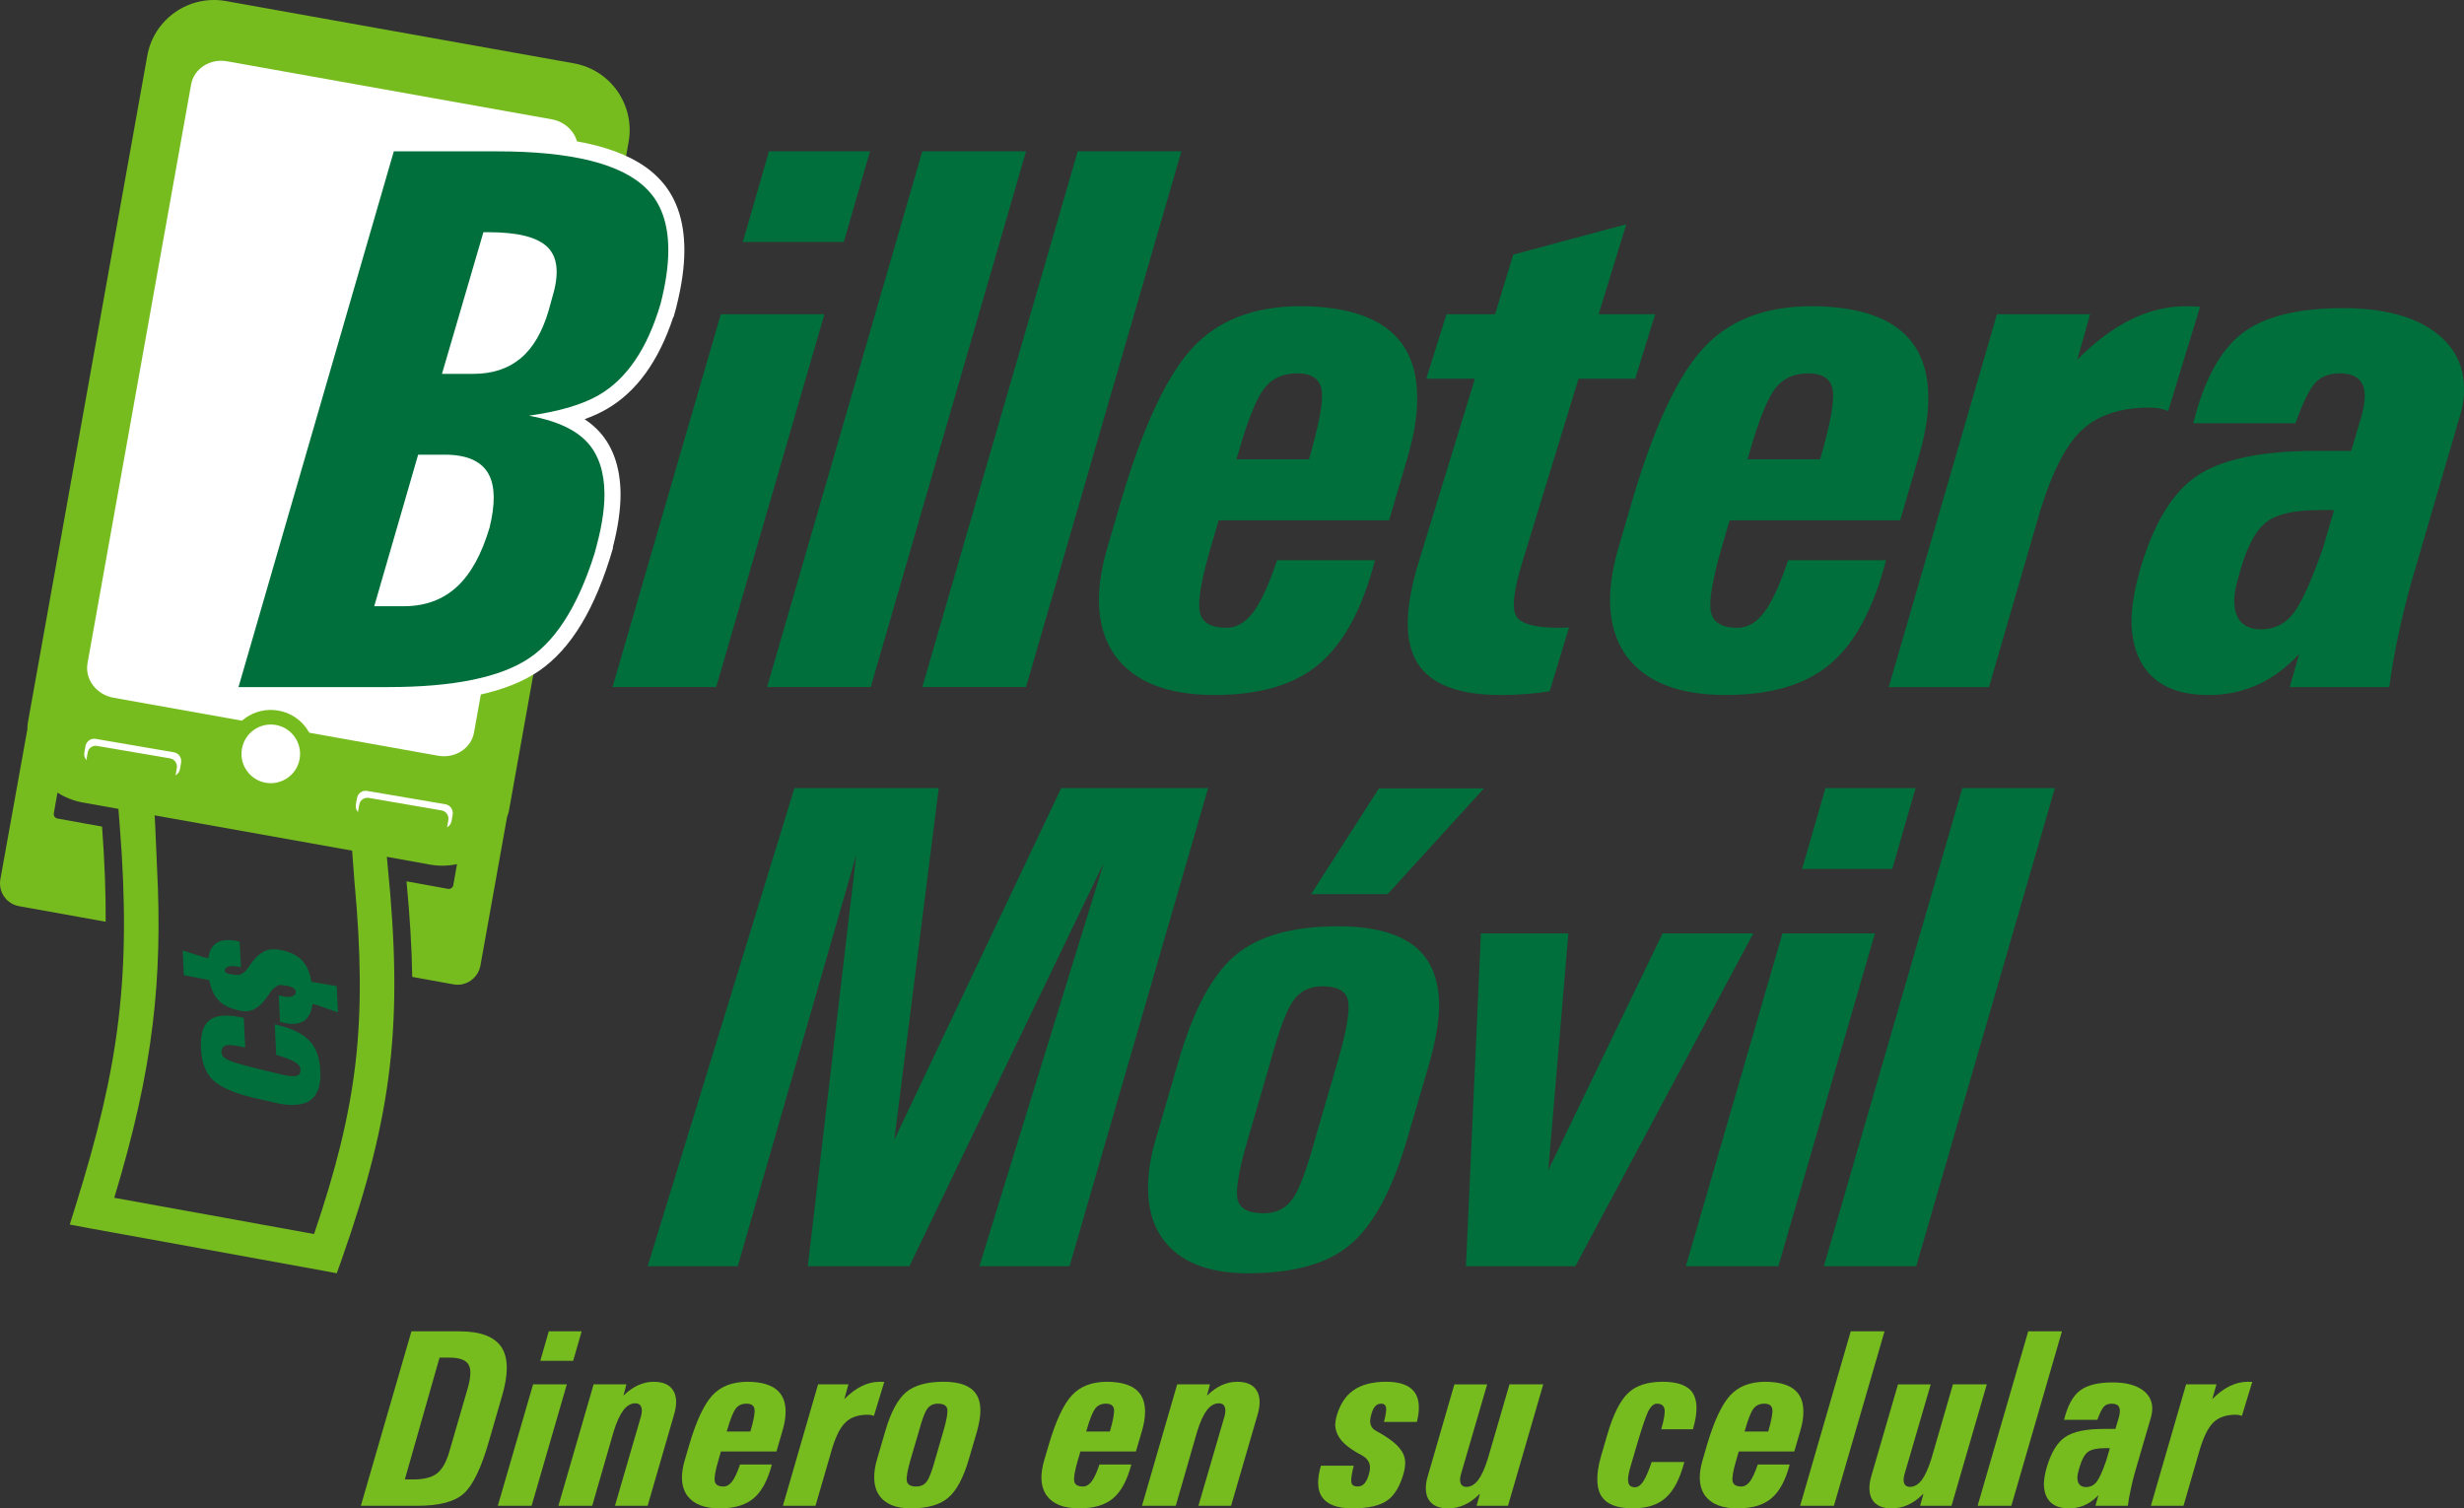 <svg xmlns="http://www.w3.org/2000/svg" width="400" height="244.863"><rect width="100%" height="100%" fill="#333333" stroke="none"/><path d="M57.546 143.146c1.056 11.425 1.182 20.545.167 29.41-1.03 8.79-3.202 17.397-6.73 27.77-5.706-1.042-11.42-2.07-17.138-3.113-5.095-.922-10.2-1.854-15.296-2.77 3.106-10.302 5.146-19.14 6.242-28.204.974-8.065 1.186-16.24.684-25.735-.11-2.29-.19-4.593-.297-6.88-.01-.21-.053-.7-.08-1.267l32.066 5.73.38 5.058zm35.6-132.866L36.682.176c-5.978-1.08-11.722 2.91-12.775 8.89L4.492 117.49c-.045.307-.03.6-.048.904L.058 142.742c-.36 2.04.984 3.984 3.017 4.355l14.08 2.532c.032-4.8-.178-9.872-.586-15.444l-7.24-1.31c-.395-.064-.666-.452-.592-.863l.592-3.345c1.212.778 2.59 1.324 4.086 1.607l5.808 1.034.22 2.81c.96 12.136.93 21.91-.213 31.42-1.14 9.538-3.42 18.886-6.97 30.252l-.933 3 3.123.585c6.13 1.105 12.263 2.227 18.408 3.338 6.495 1.186 12.987 2.363 19.477 3.544l2.333.437.81-2.268c4.158-11.805 6.64-21.373 7.786-31.208 1.146-9.878.94-19.93-.333-32.708l-.134-1.42 7.077 1.275c1.49.26 2.945.21 4.32-.09l-.61 3.425c-.073.41-.467.67-.872.59l-6.72-1.218c.536 5.637.857 10.74.93 15.512l6.695 1.21c2.037.387 3.984-1.004 4.37-3.025l4.32-24.11c.123-.4.28-.778.34-1.2L102.044 23.05c1.067-5.99-2.908-11.712-8.896-12.77" fill="#77bc1f"/><path d="M28.226 122.12l-12.688-2.175c-.796-.143-1.524.397-1.66 1.167l-.19 1.075c-.073.456.07.896.36 1.21 0-.084.004-.155.01-.226l.18-1.01c.107-.722.8-1.198 1.535-1.07l11.842 2.02c.72.132 1.205.817 1.09 1.547l-.165.998c-.03.08-.046.13-.074.216.383-.215.677-.567.756-1.023l.178-1.068c.13-.783-.387-1.52-1.174-1.66M72.312 130.56l-12.697-2.165c-.787-.142-1.536.38-1.655 1.165l-.195 1.06c-.064.464.074.904.355 1.222 0-.083.014-.157.014-.228l.19-.998c.12-.73.81-1.21 1.545-1.09l11.815 2.033c.732.123 1.22.813 1.1 1.542l-.168 1c-.02.073-.03.137-.065.206.383-.207.678-.573.756-1.006l.18-1.082c.122-.78-.394-1.524-1.176-1.66" fill="#fff"/><path d="M52 173.81c.135 2.38-.436 4.007-1.696 4.848-.606.426-1.448.645-2.44.706-.988.057-2.17-.092-3.544-.432l-3.31-.763c-3.075-.736-5.224-1.685-6.42-2.823-1.193-1.14-1.86-2.87-1.966-5.176-.12-2.302.38-3.83 1.5-4.637.554-.385 1.305-.613 2.213-.666.913-.042 2.007.1 3.238.37l.233 4.822c-1.488-.364-2.5-.493-3.062-.364-.544.14-.818.525-.782 1.212.043.497.49.93 1.372 1.308.863.34 2.674.837 5.373 1.488l3.32.803c.99.224 1.695.262 2.14.13.45-.14.658-.493.598-1.045-.01-.45-.316-.844-.92-1.207-.618-.36-1.607-.733-3.005-1.137L44.6 166.3c2.557.543 4.4 1.406 5.542 2.554 1.132 1.125 1.772 2.784 1.857 4.957M54.867 164.344l-3.5-1.212-.63-.152c-.153 1.16-.536 2-1.142 2.555-.488.402-1.092.63-1.843.66-.66.04-1.42-.07-2.29-.327l-.213-4.286c.99.26 1.734.335 2.143.176.435-.162.637-.397.637-.733-.02-.302-.195-.544-.558-.713-.333-.195-.878-.31-1.57-.383-.418-.103-.798-.012-1.138.278-.352.21-.697.546-1 1.07-.835 1.252-1.57 2.058-2.276 2.41-.37.288-.825.442-1.41.464-.423.033-.934-.022-1.48-.16-1.634-.373-2.832-1.096-3.562-2.142-.504-.694-.85-1.604-1.072-2.745l-4.116-.8-.187-4.007 3.524 1.126.618.136c.166-1.044.52-1.804 1.103-2.28.464-.416 1.08-.637 1.866-.668.624-.04 1.34.03 2.134.254l.214 4.146c-1.008-.213-1.69-.237-2.078-.09-.373.162-.54.38-.54.642.012.212.14.347.428.437.29.12.71.21 1.265.24.433.092.822.016 1.155-.224.326-.164.62-.464.906-.892.88-1.345 1.69-2.19 2.446-2.555.42-.282.927-.44 1.522-.465.523-.033 1.098.04 1.78.214 1.58.368 2.768 1.083 3.5 2.17.51.734.87 1.685 1.043 2.893l4.113.703.21 4.258z" fill="#006f3b"/><path d="M18.408 113.263c-2.77-.504-4.655-3.005-4.205-5.574l16.82-93.965c.456-2.584 3.083-4.28 5.86-3.77l52.693 9.416c2.776.505 4.645 3 4.188 5.564l-16.81 93.97c-.468 2.59-3.073 4.27-5.853 3.774l-52.692-9.415z" fill="#fff"/><path d="M38.108 121.324c.59-3.233 3.664-5.377 6.892-4.802 3.23.568 5.382 3.678 4.807 6.902-.563 3.228-3.668 5.38-6.897 4.81-3.226-.58-5.39-3.68-4.802-6.91" fill="#fff"/><path d="M38.108 121.324c.59-3.233 3.664-5.377 6.892-4.802 3.23.568 5.382 3.678 4.807 6.902-.563 3.228-3.668 5.38-6.897 4.81-3.226-.58-5.39-3.68-4.802-6.91z" fill="none" stroke="#77bc1f" stroke-width="2.373" stroke-miterlimit="10"/><path d="M76.846 59.385c2.82 0 5.06-.727 6.847-2.232 1.802-1.505 3.195-3.92 4.14-7.184l.607-2.21c.96-3.204.8-5.45-.463-6.7-.937-.936-3.174-2.044-8.525-2.06L73.49 59.385h3.356zM65.55 97.105c3.13 0 5.755-.96 7.792-2.856 2.04-1.913 3.687-4.934 4.885-8.985.833-3.41.833-5.99-.014-7.61-.9-1.712-2.872-2.544-6.024-2.544h-3.327L62.49 97.105h3.06zM36.98 112.84l25.968-89.58H80.64c12.63 0 20.876 2.102 25.205 6.426 2.617 2.565 3.95 6.236 3.95 10.902 0 2.603-.417 5.563-1.235 8.8l.01.003-.48 1.728-.05-.013c-2.245 6.787-5.658 11.533-10.163 14.15-1.738 1.006-3.842 1.82-6.374 2.465 2.07.866 3.713 1.973 4.904 3.317 1.976 2.217 2.993 5.283 3.03 9.11 0 2.466-.41 5.27-1.218 8.374l.058.02c-2.73 9.437-6.606 15.93-11.523 19.296-4.916 3.363-12.706 5-23.82 5H36.98z" fill="#006f3b"/><path d="M69.845 76.417h2.344c2.585 0 4.22.62 4.868 1.85.475.902.84 2.802-.098 6.682-1.127 3.795-2.648 6.603-4.514 8.348C70.64 94.98 68.38 95.8 65.55 95.8h-1.323l5.618-19.383zm5.387-18.337l5.194-17.758c4.424.133 6.046 1.08 6.626 1.66 1.12 1.107.696 3.534.145 5.38l-.628 2.274c-.864 2.98-2.114 5.183-3.71 6.514-1.55 1.3-3.513 1.93-6.014 1.93h-1.614zm5.408-36.123H61.97l-.548 1.883-25.212 86.97-.967 3.337H62.936c11.383 0 19.414-1.714 24.556-5.23 5.242-3.592 9.18-10.137 12.038-20.012l-.054-.017c.848-3.245 1.264-6.114 1.264-8.722-.038-4.177-1.167-7.532-3.36-9.995-.693-.78-1.518-1.49-2.476-2.124 1.346-.485 2.546-1.036 3.62-1.657 4.815-2.797 8.433-7.81 10.772-14.92l.048.013c.107-.373.212-.744.31-1.11l.173-.632h-.012c.86-3.4 1.283-6.45 1.283-9.15 0-5.03-1.462-9.014-4.348-11.843-4.57-4.562-13.113-6.79-26.11-6.79m26.493 27.732c-.093.353-.192.712-.297 1.073l.297-1.074m.18-.646l-.18.645c.03-.108.06-.215.086-.325.03-.107.063-.214.094-.32M60.754 98.41h4.795c3.477 0 6.382-1.065 8.68-3.207 2.23-2.085 3.983-5.278 5.25-9.574-.024.092-.045.187-.07.284l-.313 1.156c.112-.395.217-.78.314-1.156l.17-.632c-.03.116-.064.23-.1.347.93-3.795.894-6.655-.114-8.58-1.13-2.152-3.518-3.24-7.177-3.24h-4.306l-7.13 24.6M71.75 60.69h5.096c3.117 0 5.675-.848 7.688-2.536 2.007-1.678 3.528-4.29 4.553-7.823l.613-2.22c1.103-3.697.837-6.352-.803-7.978-1.633-1.626-4.83-2.437-9.567-2.437h-.855L71.75 60.69m8.89-36.122c12.158 0 20.248 2.013 24.285 6.043 2.384 2.338 3.566 5.663 3.566 9.98 0 2.597-.427 5.518-1.27 8.775-2.13 7.21-5.47 12.134-10.003 14.766-2.712 1.57-6.502 2.67-11.342 3.343 4.472.818 7.665 2.3 9.557 4.432 1.76 1.975 2.667 4.738 2.698 8.26 0 2.797-.55 6.05-1.67 9.798l.562-1.783c-2.662 9.2-6.335 15.388-11.002 18.583-4.66 3.186-12.357 4.772-23.084 4.772h-24.22L63.93 24.568h16.71" fill="#fff"/><path d="M124.83 24.566h16.402l-4.253 14.72h-16.392l4.243-14.72zm-7.813 26.44H133.832l-17.566 60.528H99.434l17.583-60.53zM149.726 24.566h16.836l-25.21 86.968h-16.826l25.2-86.968zM174.954 24.566h16.832l-25.223 86.968h-16.837l25.228-86.968zM212.485 74.558l.066-.185c1.59-5.504 2.28-9.176 2.006-11.005-.262-1.82-1.59-2.755-3.973-2.755-2.39 0-4.213.865-5.45 2.575-1.266 1.697-2.647 5.22-4.176 10.567l-.247.803h11.775zm-15.29 38.266c-7.625 0-13.017-2.11-16.143-6.345-1.755-2.47-2.66-5.486-2.66-9.06 0-2.555.466-5.38 1.37-8.505l2.215-7.588c3.542-11.994 7.39-20.26 11.553-24.798 4.17-4.547 10.06-6.824 17.67-6.824h-.315c8.263 0 13.848 2.075 16.77 6.17 1.604 2.257 2.403 5.14 2.403 8.633.036 2.87-.494 6.157-1.602 9.863l-2.953 10.1h-27.67l-1.3 4.442c-1.53 5.218-2.11 8.694-1.757 10.417.34 1.724 1.79 2.585 4.327 2.585 1.607 0 3.06-.837 4.338-2.52 1.26-1.688 2.562-4.508 3.87-8.45h15.9c-2.043 7.89-5.096 13.53-9.123 16.892-3.934 3.322-9.566 4.984-16.89 4.984M251.57 112.214c-2.55.406-5.172.61-7.9.61-6.893 0-11.417-1.73-13.575-5.208-2.17-3.464-2.08-8.984.266-16.554l9.07-29.578h-7.897l3.283-10.477h7.886l2.955-9.676 18.35-4.925-4.486 14.602h9.175l-3.25 10.477h-9.193l-9.064 29.578c-1.44 4.643-1.793 7.615-1.075 8.915.718 1.29 3.107 1.94 7.175 1.94l1.42-.06-3.14 10.357zM295.448 74.558l.07-.185c1.606-5.504 2.283-9.176 2.015-11.005-.274-1.82-1.61-2.755-3.99-2.755-2.377 0-4.205.865-5.45 2.575-1.25 1.697-2.654 5.22-4.163 10.567l-.25.803h11.768zm-15.265 38.266c-7.657 0-13.044-2.11-16.16-6.345-1.77-2.47-2.654-5.486-2.654-9.06 0-2.555.462-5.38 1.366-8.505l2.218-7.588c3.53-11.994 7.374-20.26 11.556-24.798 4.163-4.547 10.054-6.824 17.656-6.824h-.304c8.256 0 13.836 2.075 16.758 6.17 1.604 2.257 2.417 5.14 2.417 8.633.022 2.87-.508 6.157-1.628 9.863l-2.942 10.1h-27.69l-1.294 4.442c-1.507 5.218-2.087 8.694-1.74 10.417.347 1.724 1.792 2.585 4.35 2.585 1.586 0 3.04-.837 4.303-2.52 1.274-1.688 2.56-4.508 3.89-8.45h15.89c-2.047 7.89-5.088 13.53-9.125 16.892-3.936 3.322-9.575 4.984-16.87 4.984M324.178 51.007H339.305l-2.085 7.39c5.74-5.826 11.668-8.724 17.773-8.69l2.168.068-5.184 16.948c-.894-.366-1.945-.55-3.136-.55-4.963 0-8.78 1.392-11.427 4.187-2.65 2.794-4.967 7.87-6.99 15.23l-7.536 25.946h-16.275l17.566-60.53zM378.902 82.81h-2.465c-3.958 0-6.756.624-8.444 1.884-1.69 1.243-3.088 3.766-4.2 7.548l-.545 1.91c-.7 2.505-.728 4.46-.065 5.883.657 1.426 1.943 2.13 3.876 2.13 2.193 0 3.947-.885 5.28-2.646 1.34-1.77 2.927-5.305 4.784-10.604l1.778-6.105zm-20.383 30.015c-5.347 0-8.985-1.788-10.97-5.36-.98-1.84-1.512-4.07-1.533-6.658.02-2.384.494-5.116 1.364-8.192 2.155-7.53 5.25-12.635 9.256-15.353 4.018-2.703 10.465-4.067 19.326-4.067h5.73l1.668-5.668c.66-2.34.708-4.067.116-5.206-.56-1.128-1.776-1.706-3.627-1.706-1.768 0-3.116.533-4.036 1.574-.936 1.053-1.985 3.223-3.176 6.516h-16.584c1.733-6.987 4.372-11.84 7.92-14.58 3.558-2.736 9.018-4.103 16.37-4.103 7.18 0 12.558 1.6 16.077 4.81 2.395 2.225 3.572 4.954 3.572 8.202.054 1.355-.157 2.855-.657 4.495l-7.78 26.624c-.816 2.885-1.558 5.847-2.21 8.906-.65 3.065-1.154 5.89-1.473 8.478h-16.168l1.543-5.37-.86.867c-3.91 3.867-8.53 5.795-13.868 5.795M119.77 205.545H105.14l23.824-77.605h23.43l-7.233 57.246h-.058l27.168-57.246h23.851l-22.493 77.605h-14.639l20.202-65.507h.005l-31.566 65.507H131.136l7.888-66.943h.03l-19.286 66.943zM212.84 145.147l11.007-17.155H240.9l-15.63 17.155h-12.43zm-2.99 49.453c1.11-1.58 2.317-4.843 3.662-9.788l3.628-12.438c1.434-4.91 2.002-8.185 1.724-9.823-.264-1.618-1.664-2.443-4.208-2.443-2.052 0-3.645.8-4.748 2.387-1.098 1.605-2.334 4.893-3.675 9.88l-3.623 12.438c-1.43 4.864-2.018 8.12-1.738 9.726.283 1.612 1.695 2.418 4.258 2.418 2.068 0 3.625-.785 4.72-2.356m-21.262 6.276c-1.502-2.213-2.234-4.893-2.206-8.038-.028-2.382.374-5.063 1.275-8.026l3.62-12.438c2.418-8.358 5.49-14.1 9.227-17.266 3.713-3.15 9.276-4.74 16.684-4.74 7.21 0 12.043 1.804 14.463 5.405 1.276 1.898 1.94 4.35 1.977 7.358-.036 2.642-.547 5.73-1.53 9.244l-3.638 12.438c-2.412 8.312-5.498 14.06-9.242 17.203-3.668 3.128-9.21 4.68-16.608 4.68-6.68 0-11.354-1.937-14.022-5.82M240.412 151.523h14.19l-3.257 38.5h-.033l18.588-38.5H284.625l-28.884 54.023H237.98l2.432-54.023zM296.337 127.94h14.637l-3.79 13.128h-14.64l3.793-13.128zm-6.98 23.585h15.012l-15.67 54.02h-15.021l15.68-54.02zM318.557 127.94h15.025l-22.5 77.605H296.08l22.477-77.605z" fill="#006f3b"/><path d="M65.72 240.165h1.412c1.716 0 2.985-.333 3.827-.992.833-.65 1.51-1.844 2.006-3.6l2.957-10.186c.525-1.828.585-3.126.135-3.868-.435-.752-1.47-1.13-3.092-1.13h-1.612l-5.635 19.775zm1.07-24.044h7.804c3.397 0 5.668.86 6.81 2.568.58.88.87 2.01.862 3.393 0 1.296-.26 2.813-.764 4.527l-2.13 7.353c-1.245 4.34-2.608 7.175-4.096 8.494-1.455 1.33-3.963 1.983-7.524 1.983H58.58l8.21-28.316zM89.086 216.12h5.337l-1.38 4.785H87.71l1.376-4.786zm-2.546 8.608H92.016L86.3 244.436h-5.485l5.725-19.708zM96.367 224.728h5.316l-.473 1.855.057-.072c1.502-1.465 3.124-2.2 4.87-2.2 1.503 0 2.566.468 3.144 1.405.586.934.636 2.24.146 3.915l-4.294 14.806H99.83l4.225-14.516c.18-.677.19-1.18.03-1.552-.158-.385-.48-.566-.945-.566-.723 0-1.37.374-1.942 1.12-.57.758-1.094 1.902-1.58 3.454l-3.48 12.06H90.652l5.714-19.708zM121.805 232.386l.022-.045c.525-1.794.746-2.997.656-3.592-.09-.587-.523-.886-1.3-.886-.766 0-1.358.273-1.772.832-.403.55-.86 1.702-1.363 3.44l-.074.252h3.832zm-4.97 12.476c-2.49 0-4.246-.69-5.266-2.07-.572-.804-.862-1.788-.862-2.95 0-.82.152-1.75.445-2.778l.722-2.458c1.144-3.908 2.404-6.6 3.76-8.08 1.366-1.48 3.277-2.218 5.745-2.218h-.098c2.694 0 4.515.67 5.456 2.006.533.735.792 1.67.792 2.812.017.942-.162 2.005-.528 3.215l-.953 3.288h-9.018l-.41 1.436c-.506 1.707-.693 2.836-.582 3.405.11.56.583.838 1.413.838.52 0 .99-.27 1.41-.823.41-.55.838-1.464 1.27-2.746h5.17c-.67 2.567-1.653 4.395-2.972 5.498-1.285 1.09-3.116 1.624-5.496 1.624M132.805 224.728h4.923l-.668 2.406c1.864-1.892 3.792-2.838 5.782-2.824l.708.017-1.683 5.522c-.29-.117-.637-.19-1.032-.19-1.607 0-2.855.462-3.706 1.375-.878.91-1.637 2.558-2.29 4.957l-2.454 8.444h-5.288l5.707-19.708zM150.485 240.45c.405-.59.85-1.77 1.34-3.582l1.318-4.53c.526-1.792.735-2.995.64-3.586-.1-.59-.614-.89-1.543-.89-.75 0-1.334.3-1.738.875-.395.57-.846 1.78-1.33 3.602l-1.333 4.528c-.516 1.783-.735 2.964-.626 3.56.1.59.614.88 1.546.88.748 0 1.328-.282 1.725-.858m-7.764 2.285c-.543-.804-.807-1.774-.8-2.938-.007-.86.143-1.84.464-2.93l1.326-4.528c.882-3.054 2.007-5.148 3.357-6.313 1.364-1.14 3.395-1.72 6.102-1.72 2.636 0 4.397.655 5.272 1.963.47.696.714 1.597.716 2.695-.002.963-.195 2.083-.547 3.374l-1.328 4.528c-.884 3.047-2.01 5.147-3.376 6.288-1.336 1.138-3.36 1.707-6.067 1.707-2.433 0-4.142-.706-5.12-2.128M180.17 232.386l.022-.045c.518-1.794.725-2.997.65-3.592-.1-.587-.524-.886-1.302-.886-.777 0-1.36.273-1.778.832-.397.55-.853 1.702-1.357 3.44l-.08.252h3.845zm-4.982 12.476c-2.487 0-4.244-.69-5.264-2.07-.57-.804-.86-1.788-.86-2.95 0-.82.147-1.75.444-2.778l.725-2.458c1.148-3.908 2.396-6.6 3.76-8.08 1.35-1.48 3.275-2.218 5.747-2.218h-.102c2.708 0 4.517.67 5.465 2.006.523.735.778 1.67.778 2.812.02.942-.16 2.005-.513 3.215l-.967 3.288h-9.013l-.418 1.436c-.505 1.707-.688 2.836-.58 3.405.115.56.586.838 1.42.838.516 0 .994-.27 1.408-.823.41-.55.837-1.464 1.262-2.746h5.178c-.678 2.567-1.655 4.395-2.974 5.498-1.282 1.09-3.117 1.624-5.496 1.624M191.1 224.728h5.316l-.48 1.855.064-.072c1.493-1.465 3.114-2.2 4.86-2.2 1.513 0 2.56.468 3.142 1.405.582.934.637 2.24.157 3.915l-4.31 14.806h-5.298l4.232-14.516c.18-.677.192-1.18.03-1.552-.154-.385-.468-.566-.943-.566-.722 0-1.376.374-1.944 1.12-.573.758-1.1 1.902-1.58 3.454l-3.476 12.06h-5.48l5.71-19.708zM224.674 230.828c.29-1.17.41-1.94.336-2.356-.088-.407-.352-.61-.81-.61-.408 0-.748.16-1.028.507-.255.323-.47.832-.628 1.523-.152.588-.152 1.096 0 1.48.145.396.452.707.908.943 2.012 1.096 3.33 2.116 3.97 3.074.464.606.7 1.33.7 2.144-.012.41-.074.846-.174 1.31-.58 2.244-1.48 3.816-2.7 4.702-1.232.885-3.125 1.315-5.694 1.315-2.368 0-3.978-.565-4.855-1.727-.472-.63-.707-1.453-.72-2.45.013-.822.158-1.73.458-2.747h5.315c-.344 1.414-.466 2.34-.37 2.748.09.416.434.623 1.048.623.443 0 .82-.174 1.118-.54.302-.36.547-.922.737-1.678.174-.68.152-1.26-.066-1.713-.196-.46-.6-.85-1.204-1.165-1.74-.913-2.927-1.842-3.576-2.805-.44-.668-.666-1.372-.685-2.14.02-.366.07-.75.164-1.145.518-1.97 1.42-3.438 2.748-4.394 1.326-.948 3.114-1.42 5.358-1.42 2.223 0 3.74.548 4.555 1.622.503.66.75 1.51.75 2.55.012.698-.095 1.482-.32 2.348h-5.336zM237.176 239.282c-.19.653-.202 1.17-.05 1.533.152.378.46.556.93.556.71 0 1.343-.374 1.91-1.114.562-.753 1.083-1.913 1.563-3.46l3.517-12.068h5.48l-5.722 19.708h-5.096l.547-1.964-.2.185c-1.49 1.472-3.147 2.204-4.978 2.204-1.508 0-2.554-.465-3.146-1.41-.302-.493-.464-1.11-.464-1.812-.01-.62.095-1.308.328-2.057l4.306-14.852H241.42l-4.244 14.554zM273.432 237.334c-.713 2.72-1.72 4.652-3.02 5.8-1.264 1.16-3.07 1.726-5.396 1.726-2.565 0-4.265-.696-5.106-2.085-.412-.69-.61-1.57-.61-2.65 0-1.058.198-2.306.61-3.757l1.027-3.51c.948-3.25 2.07-5.485 3.363-6.71 1.28-1.23 3.158-1.84 5.632-1.84 2.48 0 4.115.626 4.886 1.85.38.62.59 1.426.594 2.4-.005.978-.195 2.13-.582 3.462h-5.152c.464-1.588.647-2.68.537-3.27-.114-.59-.523-.888-1.24-.888-.533 0-1.018.454-1.475 1.382-.406.913-1.043 2.8-1.885 5.68l-1.024 3.513c-.285 1.036-.37 1.787-.24 2.277.124.48.476.718 1.063.718.492 0 .934-.32 1.346-.946.41-.623.87-1.67 1.373-3.152h5.3zM287.037 232.386l.024-.045c.52-1.794.738-2.997.655-3.592-.09-.587-.52-.886-1.3-.886-.77 0-1.37.273-1.772.832-.416.55-.863 1.702-1.36 3.44l-.076.252h3.83zm-4.983 12.476c-2.482 0-4.234-.69-5.26-2.07-.564-.804-.857-1.788-.857-2.95 0-.82.152-1.75.447-2.778l.713-2.458c1.153-3.908 2.413-6.6 3.768-8.08 1.355-1.48 3.274-2.218 5.75-2.218h-.1c2.695 0 4.51.67 5.462 2.006.516.735.777 1.67.777 2.812.02.942-.152 2.005-.52 3.215l-.956 3.288h-9.015l-.418 1.436c-.502 1.707-.69 2.836-.578 3.405.12.56.587.838 1.422.838.517 0 .985-.27 1.4-.823.408-.55.83-1.464 1.266-2.746h5.178c-.673 2.567-1.652 4.395-2.98 5.498-1.28 1.09-3.11 1.624-5.5 1.624M300.443 216.12H305.93l-8.216 28.316h-5.48l8.21-28.317zM309.18 239.282c-.185.653-.208 1.17-.054 1.533.162.378.468.556.932.556.71 0 1.346-.374 1.916-1.114.56-.753 1.08-1.913 1.564-3.46l3.5-12.068h5.494l-5.725 19.708h-5.102l.554-1.964-.203.185c-1.483 1.472-3.145 2.204-4.975 2.204-1.503 0-2.554-.465-3.14-1.41-.305-.493-.462-1.11-.462-1.812-.012-.62.088-1.308.314-2.057l4.324-14.852H313.428l-4.247 14.554zM329.256 216.12h5.474l-8.208 28.316h-5.48l8.214-28.317zM342.512 235.083h-.8c-1.287 0-2.2.21-2.756.61-.55.414-1 1.234-1.36 2.468l-.18.615c-.234.824-.234 1.46-.022 1.928.214.456.637.696 1.257.696.72 0 1.288-.3 1.732-.876.43-.568.956-1.726 1.55-3.46l.58-1.98zm-6.63 9.78c-1.75 0-2.934-.583-3.573-1.75-.334-.6-.496-1.324-.508-2.17.012-.768.155-1.662.438-2.665.713-2.45 1.72-4.118 3.02-4.995 1.316-.896 3.396-1.322 6.297-1.322h1.856l.554-1.85c.214-.77.224-1.327.04-1.696-.185-.373-.577-.55-1.186-.55-.57 0-1.002.163-1.306.51-.3.342-.652 1.043-1.037 2.106h-5.396c.547-2.26 1.413-3.846 2.57-4.738 1.165-.887 2.93-1.33 5.338-1.33 2.34 0 4.082.524 5.242 1.558.77.728 1.162 1.614 1.162 2.68 0 .442-.064.927-.22 1.46l-2.53 8.665c-.276.943-.512 1.906-.723 2.91-.227.995-.384 1.916-.486 2.752h-5.266l.504-1.745-.28.286c-1.267 1.245-2.784 1.885-4.51 1.885M354.884 224.728h4.928l-.68 2.406c1.867-1.892 3.814-2.838 5.79-2.824l.703.017-1.68 5.522c-.296-.117-.64-.19-1.033-.19-1.61 0-2.857.462-3.715 1.375-.866.91-1.624 2.558-2.283 4.957l-2.448 8.444h-5.295l5.714-19.708z" fill="#77bc1f"/></svg>